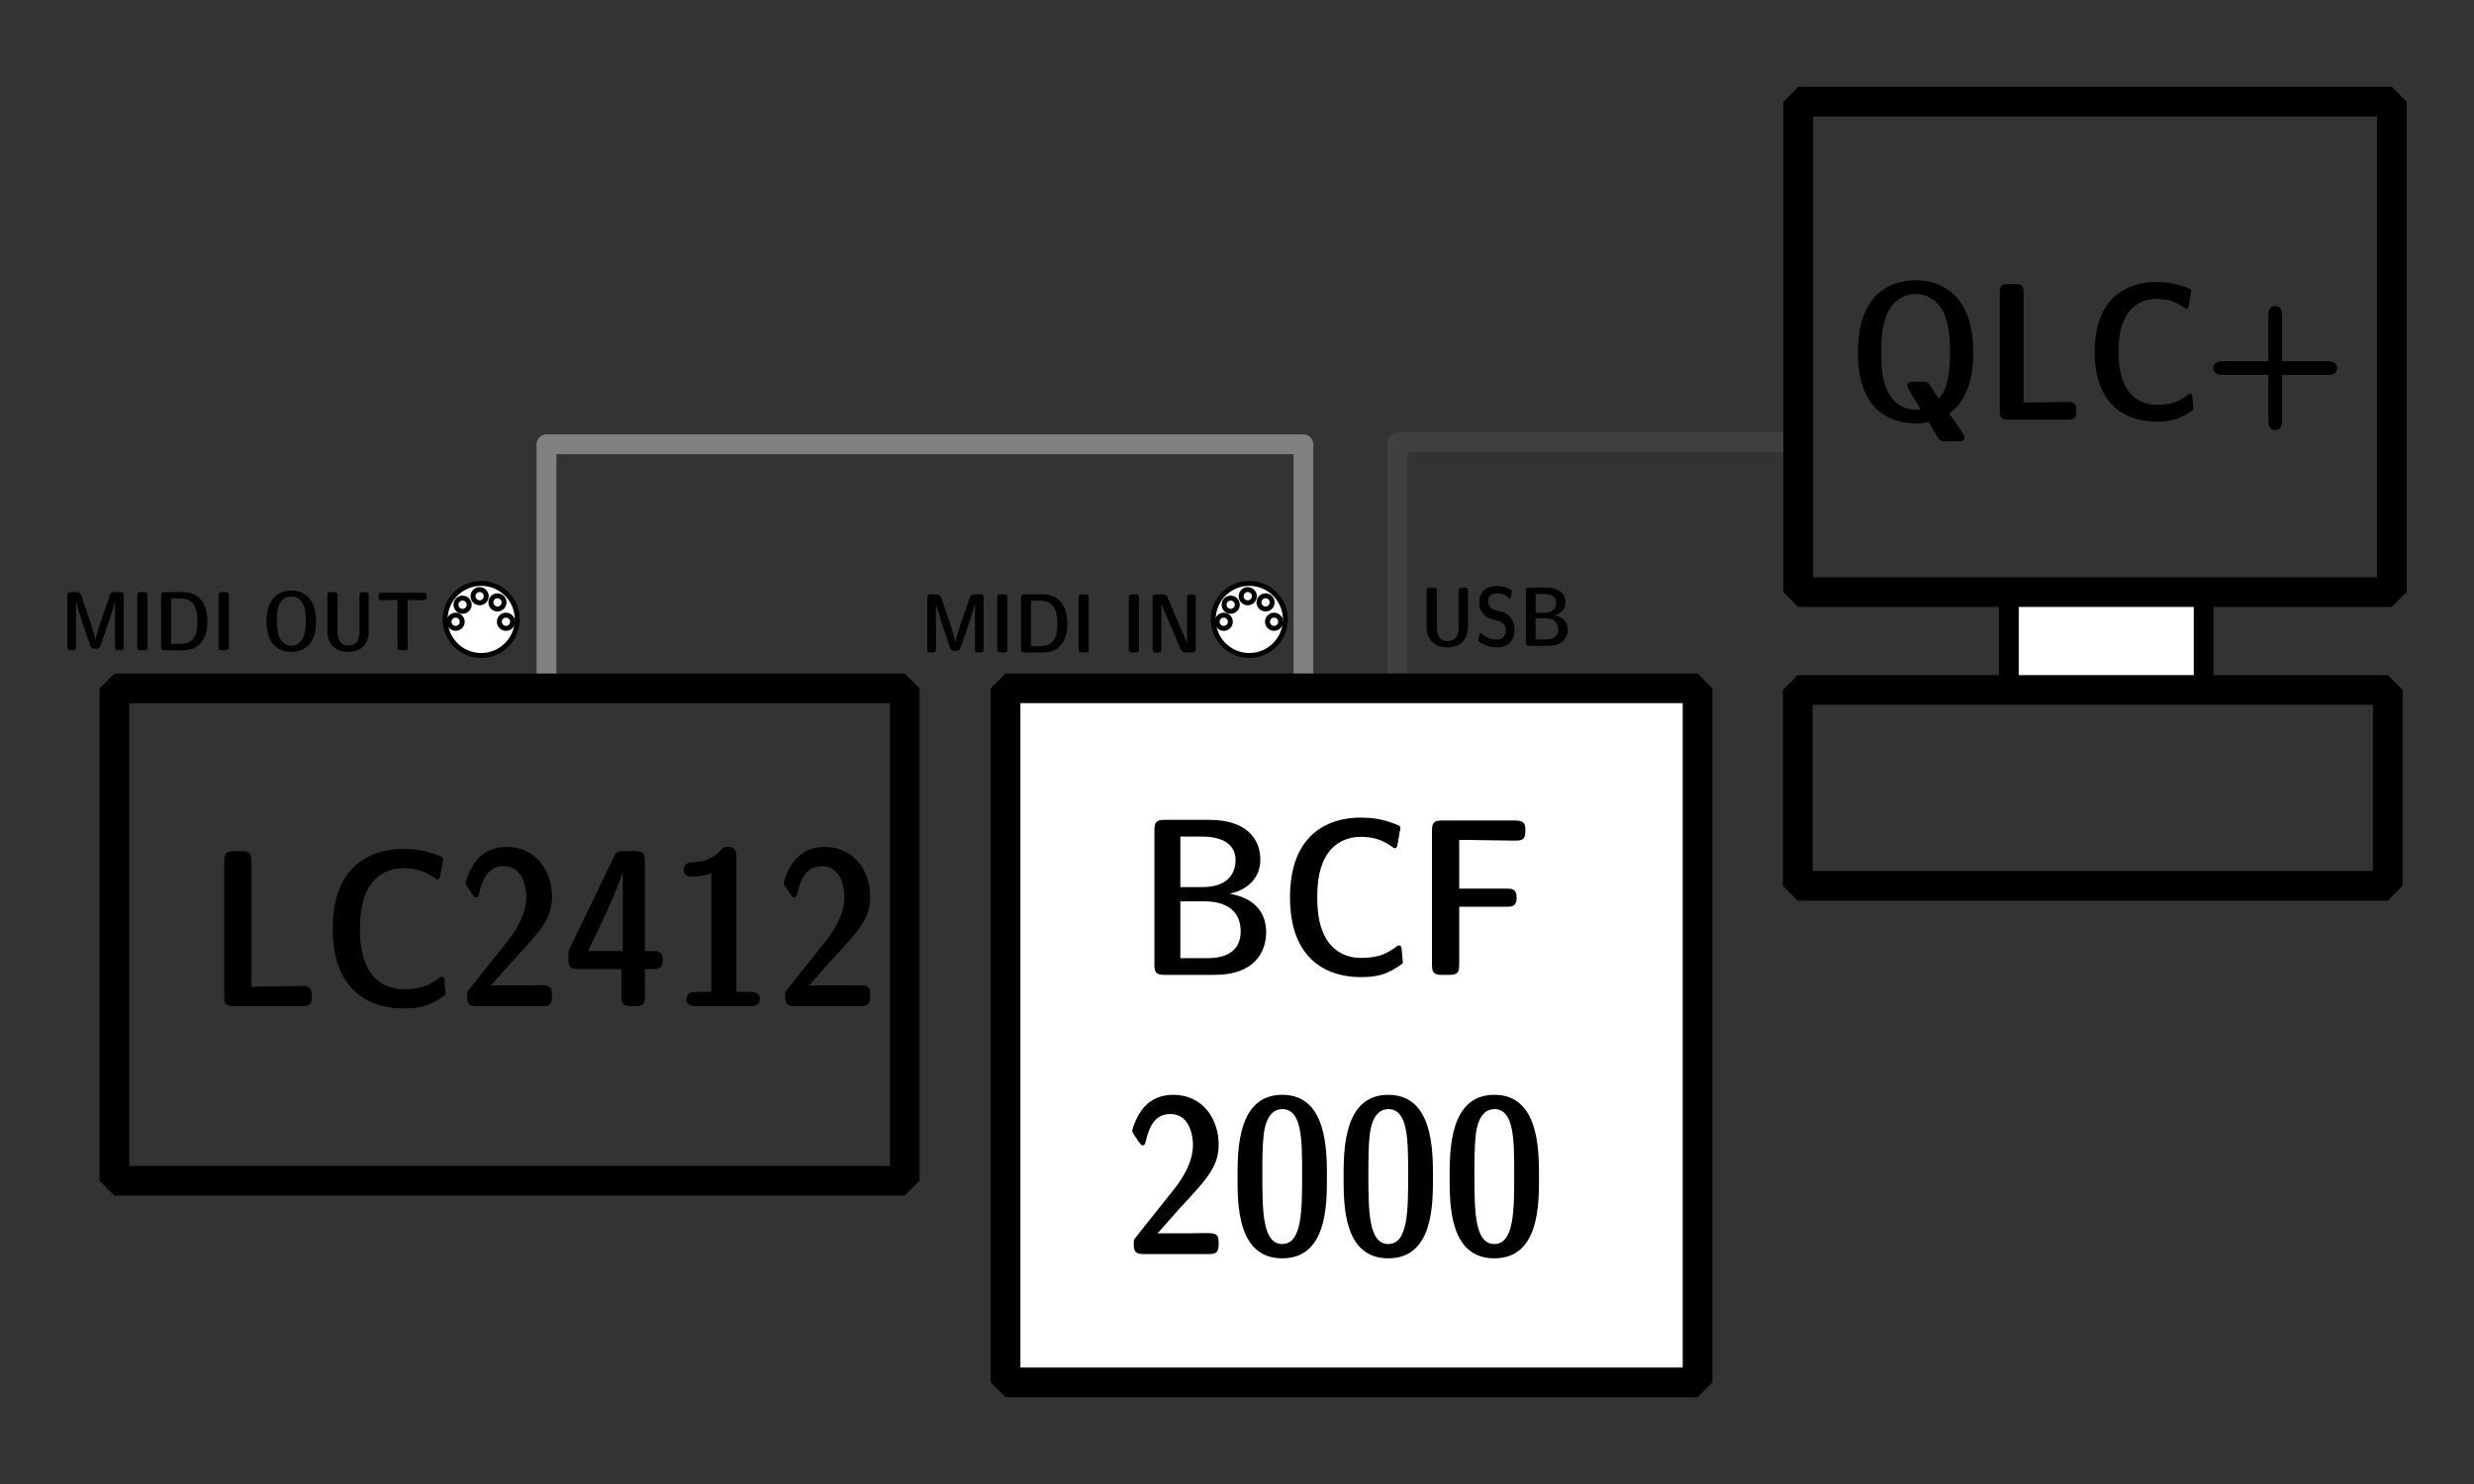 <?xml version="1.0" encoding="UTF-8" standalone="no"?>
<svg
   xmlns:dc="http://purl.org/dc/elements/1.1/"
   xmlns:cc="http://creativecommons.org/ns#"
   xmlns:rdf="http://www.w3.org/1999/02/22-rdf-syntax-ns#"
   xmlns:svg="http://www.w3.org/2000/svg"
   xmlns="http://www.w3.org/2000/svg"
   version="1.1"
   id="svg2"
   viewBox="0 0 442.913 265.748"
   height="75mm"
   width="125mm">
  <rect x="0" y="0" width="442.913" height="265.748" fill="#333333" stroke="none"/>
  <defs
     id="defs4" />
  <g
     transform="translate(0,-786.614)"
     id="layer1">
    <g
       transform="translate(-215.814,131.738)"
       id="g4199">
      <path
         id="rect4232"
         d="m 575.448,760.493 34.879,0 0,17.64 -34.879,0 z"
         style="opacity:1;fill:#ffffff;fill-opacity:1;stroke:#000000;stroke-width:3.543;stroke-linecap:round;stroke-linejoin:round;stroke-miterlimit:4;stroke-dasharray:none;stroke-dashoffset:0;stroke-opacity:1" />
      <path
         style="fill:none;fill-rule:evenodd;stroke:#404040;stroke-width:3.543;stroke-linecap:round;stroke-linejoin:round;stroke-miterlimit:4;stroke-dasharray:none;stroke-dashoffset:0;stroke-opacity:1"
         d="m 465.999,778.133 0,-44.1 71.363,0 0,0"
         id="path4196" />
      <path
         style="fill:none;fill-rule:evenodd;stroke:#808080;stroke-width:3.543;stroke-linecap:round;stroke-linejoin:round;stroke-miterlimit:4;stroke-dasharray:none;stroke-opacity:1"
         d="m 313.652,778.133 0,-43.7 135.509,0 0,44.902 -0.401,-0.401"
         id="path4188" />
      <path
         id="rect4136"
         d="m 236.293,778.15 141.488,0 0,88.167 -141.488,0 z"
         style="opacity:1;fill:none;fill-opacity:1;stroke:#000000;stroke-width:5.315;stroke-linecap:round;stroke-linejoin:bevel;stroke-miterlimit:4;stroke-dasharray:none;stroke-dashoffset:0;stroke-opacity:1" />
      <path
         id="rect4138"
         d="m 395.837,778.131 123.885,0 0,124.286 -123.885,0 z"
         style="opacity:1;fill:#ffffff;fill-opacity:1;stroke:#000000;stroke-width:5.315;stroke-linecap:round;stroke-linejoin:bevel;stroke-miterlimit:4;stroke-dasharray:none;stroke-dashoffset:0;stroke-opacity:1" />
      <path
         id="rect4140"
         d="m 537.665,778.436 105.635,0 0,35.074 -105.635,0 z"
         style="opacity:1;fill:none;fill-opacity:1;stroke:#000000;stroke-width:5.315;stroke-linecap:round;stroke-linejoin:bevel;stroke-miterlimit:4;stroke-dasharray:none;stroke-dashoffset:0;stroke-opacity:1" />
      <path
         id="rect4142"
         d="m 537.751,673.082 106.265,0 0,87.823 -106.265,0 z"
         style="opacity:1;fill:none;fill-opacity:1;stroke:#000000;stroke-width:5.315;stroke-linecap:round;stroke-linejoin:bevel;stroke-miterlimit:4;stroke-dasharray:none;stroke-dashoffset:0;stroke-opacity:1" />
      <g
         id="text4148"
         style="font-style:normal;font-weight:normal;font-size:36px;line-height:125%;font-family:Sans;letter-spacing:0px;word-spacing:0px;fill:#000000;fill-opacity:1;stroke:none;stroke-width:10.63;stroke-linecap:butt;stroke-linejoin:miter;stroke-miterlimit:4;stroke-dasharray:none;stroke-opacity:1" />
      <g
         id="flowRoot4152"
         style="font-style:normal;font-weight:normal;font-size:36px;line-height:125%;font-family:Sans;letter-spacing:0px;word-spacing:0px;fill:#000000;fill-opacity:1;stroke:none;stroke-width:10.63;stroke-linecap:butt;stroke-linejoin:miter;stroke-miterlimit:4;stroke-dasharray:none;stroke-opacity:1" />
      <g
         id="text4198"
         style="font-style:normal;font-weight:normal;font-size:36px;line-height:125%;font-family:Sans;letter-spacing:0px;word-spacing:0px;fill:#000000;fill-opacity:1;stroke:none;stroke-width:1px;stroke-linecap:butt;stroke-linejoin:miter;stroke-opacity:1">
        <path
           id="path4249"
           style="font-style:normal;font-variant:normal;font-weight:600;font-stretch:normal;font-size:40px;font-family:'Latin Modern Sans Demi Cond';-inkscape-font-specification:'Latin Modern Sans Demi Cond Semi-Bold'"
           d="m 271.633,833.262 c 0,-0.92 0,-1.84 -1.68,-1.84 l -9.12,0.16 0,-22.52 c 0,-1.24 -0.24,-1.76 -1.76,-1.76 l -1.32,0 c -1.4,0 -1.8,0.36 -1.8,1.8 l 0,24.16 c 0,1.4 0.36,1.8 1.8,1.8 l 12.12,0 c 1.6,0 1.76,-0.6 1.76,-1.8 z" />
        <path
           id="path4251"
           style="font-style:normal;font-variant:normal;font-weight:600;font-stretch:normal;font-size:40px;font-family:'Latin Modern Sans Demi Cond';-inkscape-font-specification:'Latin Modern Sans Demi Cond Semi-Bold'"
           d="m 295.58,832.742 -0.24,-2.56 c -0.04,-0.2 -0.2,-0.4 -0.44,-0.4 0,0 -0.2,0.04 -0.28,0.08 -0.96,0.72 -1.96,1.36 -3.08,1.72 -1.16,0.36 -2.36,0.44 -3.56,0.44 -2.24,0 -4.36,-0.96 -5.68,-2.76 -1.68,-2.32 -2.04,-5.24 -2.04,-8.08 0,-2.88 0.36,-5.8 2.04,-8.08 1.32,-1.8 3.44,-2.76 5.68,-2.76 1.08,0 2.12,0.12 3.12,0.44 1,0.32 1.92,0.88 2.76,1.48 0.08,0.08 0.16,0.12 0.28,0.12 0.2,0 0.4,-0.16 0.44,-0.4 l 0.56,-3.16 c 0,-0.28 -0.12,-0.44 -0.28,-0.52 -1.08,-0.44 -2.2,-0.84 -3.36,-1.08 -1.16,-0.24 -2.32,-0.32 -3.52,-0.32 -3.52,0 -7,1.12 -9.32,3.76 -2.52,2.84 -3.28,6.72 -3.28,10.52 0,3.8 0.76,7.68 3.28,10.52 2.32,2.64 5.8,3.76 9.32,3.76 1.32,0 2.64,-0.08 3.92,-0.48 1.24,-0.36 2.4,-1.08 3.48,-1.84 0.12,-0.08 0.2,-0.2 0.2,-0.4 z" />
        <path
           id="path4253"
           style="font-style:normal;font-variant:normal;font-weight:600;font-stretch:normal;font-size:40px;font-family:'Latin Modern Sans Demi Cond';-inkscape-font-specification:'Latin Modern Sans Demi Cond Semi-Bold'"
           d="m 314.637,833.302 0,-0.24 c 0,-1.76 -0.56,-1.76 -2.8,-1.76 l -2.48,0.04 -4.88,0 c -0.44,0 -0.52,0 -0.8,0.04 l 3.88,-4.4 c 5.04,-5.4 7.08,-7.6 7.08,-11.52 0,-4.68 -2.92,-8.92 -8.12,-8.92 -2.12,0 -3.84,0.72 -5.12,2.08 -1.64,1.8 -2.24,4.28 -2.24,4.4 0,0.24 0.6,1.08 1.28,2.08 0.28,0.36 0.36,0.48 0.6,0.48 0.36,0 0.4,-0.2 0.56,-0.76 0.56,-2.36 1.52,-4.84 4.36,-4.84 3.96,0 4.08,4.88 4.08,5.52 0,2.88 -1.56,5.64 -3.4,7.96 l -6.84,8.6 c -0.36,0.4 -0.36,0.48 -0.36,1.2 0,1.4 0.36,1.8 1.8,1.8 l 11.64,0 c 1.4,0 1.76,-0.4 1.76,-1.76 z" />
        <path
           id="path4255"
           style="font-style:normal;font-variant:normal;font-weight:600;font-stretch:normal;font-size:40px;font-family:'Latin Modern Sans Demi Cond';-inkscape-font-specification:'Latin Modern Sans Demi Cond Semi-Bold'"
           d="m 334.461,826.822 c 0,-1.64 -0.92,-1.64 -1.76,-1.64 l -1.44,0 0,-16.12 c 0,-1.36 -0.36,-1.76 -1.76,-1.76 l -2.08,0 c -0.96,0 -1.24,0.04 -1.68,0.96 l -7.88,16.36 c -0.28,0.56 -0.28,0.64 -0.28,1.32 l 0,0.72 c 0,1.24 0.24,1.76 1.76,1.76 l 7.72,0 0,4.88 c 0,1.24 0.24,1.76 1.76,1.76 l 0.68,0 c 1.4,0 1.76,-0.4 1.76,-1.76 l 0,-4.88 1.44,0 c 0.8,0 1.76,0 1.76,-1.6 z m -7.16,-1.64 -6.2,0 c 0.64,-1.4 3.12,-6.32 4.96,-10.8 0.52,-1.24 1.2,-3 1.24,-3.48 l 0,14.28 z" />
        <path
           id="path4257"
           style="font-style:normal;font-variant:normal;font-weight:600;font-stretch:normal;font-size:40px;font-family:'Latin Modern Sans Demi Cond';-inkscape-font-specification:'Latin Modern Sans Demi Cond Semi-Bold'"
           d="m 351.845,833.782 c 0,-1.28 -1.24,-1.28 -1.76,-1.28 l -2.44,0 0,-24.2 c 0,-0.72 0,-1.76 -1.52,-1.76 -0.84,0 -1.04,0.24 -1.4,0.68 -1.68,2 -4.28,2.04 -5.12,2.08 -1.12,0.04 -1.4,0.84 -1.4,1.28 0,1.28 1.2,1.28 1.64,1.28 1.08,0 2.28,-0.24 3.32,-0.6 l 0,21.24 -2.68,0 c -0.52,0 -1.8,0 -1.8,1.28 0,1.28 1.28,1.28 1.8,1.28 l 9.6,0 c 0.52,0 1.76,0 1.76,-1.28 z" />
        <path
           id="path4259"
           style="font-style:normal;font-variant:normal;font-weight:600;font-stretch:normal;font-size:40px;font-family:'Latin Modern Sans Demi Cond';-inkscape-font-specification:'Latin Modern Sans Demi Cond Semi-Bold'"
           d="m 371.59,833.302 0,-0.24 c 0,-1.76 -0.56,-1.76 -2.8,-1.76 l -2.48,0.04 -4.88,0 c -0.44,0 -0.52,0 -0.8,0.04 l 3.88,-4.4 c 5.04,-5.4 7.08,-7.6 7.08,-11.52 0,-4.68 -2.92,-8.92 -8.12,-8.92 -2.12,0 -3.84,0.72 -5.12,2.08 -1.64,1.8 -2.24,4.28 -2.24,4.4 0,0.24 0.6,1.08 1.28,2.08 0.28,0.36 0.36,0.48 0.6,0.48 0.36,0 0.4,-0.2 0.56,-0.76 0.56,-2.36 1.52,-4.84 4.36,-4.84 3.96,0 4.08,4.88 4.08,5.52 0,2.88 -1.56,5.64 -3.4,7.96 l -6.84,8.6 c -0.36,0.4 -0.36,0.48 -0.36,1.2 0,1.4 0.36,1.8 1.8,1.8 l 11.64,0 c 1.4,0 1.76,-0.4 1.76,-1.76 z" />
      </g>
      <g
         id="text4202"
         style="font-style:normal;font-weight:normal;font-size:36px;line-height:125%;font-family:Sans;text-align:center;letter-spacing:0px;word-spacing:0px;text-anchor:middle;fill:#000000;fill-opacity:1;stroke:none;stroke-width:1px;stroke-linecap:butt;stroke-linejoin:miter;stroke-opacity:1">
        <path
           id="path4262"
           style="font-style:normal;font-variant:normal;font-weight:600;font-stretch:normal;font-size:40px;font-family:'Latin Modern Sans Demi Cond';-inkscape-font-specification:'Latin Modern Sans Demi Cond Semi-Bold';text-align:center;text-anchor:middle"
           d="m 442.488,821.77 c 0,-2.92 -1.52,-6 -6.52,-6.84 3.32,-0.76 5.48,-2.92 5.48,-6.12 0,-3.64 -2.4,-7.12 -9.16,-7.12 l -8,0 c -1.4,0 -1.8,0.36 -1.8,1.8 l 0,24.16 c 0,1.4 0.36,1.8 1.8,1.8 l 9,0 c 7,0 9.2,-3.96 9.2,-7.68 z m -5.48,-12.88 c 0,2.52 -1.52,4.84 -5.92,4.84 l -3.96,0 0,-9.04 3.96,0 c 0.88,0 5.92,0 5.92,4.2 z m 0.92,12.8 c 0,3.12 -2.12,4.76 -5.84,4.76 l -4.96,0 0,-10.16 4.32,0 c 1.12,0 6.48,0 6.48,5.4 z" />
        <path
           id="path4264"
           style="font-style:normal;font-variant:normal;font-weight:600;font-stretch:normal;font-size:40px;font-family:'Latin Modern Sans Demi Cond';-inkscape-font-specification:'Latin Modern Sans Demi Cond Semi-Bold';text-align:center;text-anchor:middle"
           d="m 466.959,827.13 -0.24,-2.56 c -0.04,-0.2 -0.2,-0.4 -0.44,-0.4 0,0 -0.2,0.04 -0.28,0.08 -0.96,0.72 -1.96,1.36 -3.08,1.72 -1.16,0.36 -2.36,0.44 -3.56,0.44 -2.24,0 -4.36,-0.96 -5.68,-2.76 -1.68,-2.32 -2.04,-5.24 -2.04,-8.08 0,-2.88 0.36,-5.8 2.04,-8.08 1.32,-1.8 3.44,-2.76 5.68,-2.76 1.08,0 2.12,0.12 3.12,0.44 1,0.32 1.92,0.88 2.76,1.48 0.08,0.08 0.16,0.12 0.28,0.12 0.2,0 0.4,-0.16 0.44,-0.4 l 0.56,-3.16 c 0,-0.28 -0.12,-0.44 -0.28,-0.52 -1.08,-0.44 -2.2,-0.84 -3.36,-1.08 -1.16,-0.24 -2.32,-0.32 -3.52,-0.32 -3.52,0 -7,1.12 -9.32,3.76 -2.52,2.84 -3.28,6.72 -3.28,10.52 0,3.8 0.76,7.68 3.28,10.52 2.32,2.64 5.8,3.76 9.32,3.76 1.32,0 2.64,-0.08 3.92,-0.48 1.24,-0.36 2.4,-1.08 3.48,-1.84 0.12,-0.08 0.2,-0.2 0.2,-0.4 z" />
        <path
           id="path4266"
           style="font-style:normal;font-variant:normal;font-weight:600;font-stretch:normal;font-size:40px;font-family:'Latin Modern Sans Demi Cond';-inkscape-font-specification:'Latin Modern Sans Demi Cond Semi-Bold';text-align:center;text-anchor:middle"
           d="m 488.896,803.61 c 0,-1.12 -0.12,-1.8 -1.76,-1.8 l -13.16,0 c -1.4,0 -1.8,0.36 -1.8,1.8 l 0,24.04 c 0,1.4 0.36,1.8 1.8,1.8 l 1.32,0 c 1.4,0 1.76,-0.4 1.76,-1.76 l 0,-10.44 8.52,0 c 0.8,0 1.76,0 1.76,-1.6 0,-1.64 -0.92,-1.64 -1.76,-1.64 l -8.52,0 0,-8.72 1.6,0 8.2,0.12 c 1.32,0 2.04,0 2.04,-1.8 z" />
        <path
           id="path4268"
           style="font-style:normal;font-variant:normal;font-weight:600;font-stretch:normal;font-size:40px;font-family:'Latin Modern Sans Demi Cond';-inkscape-font-specification:'Latin Modern Sans Demi Cond Semi-Bold';text-align:center;text-anchor:middle"
           d="m 433.985,877.69 0,-0.24 c 0,-1.76 -0.56,-1.76 -2.8,-1.76 l -2.48,0.04 -4.88,0 c -0.44,0 -0.52,0 -0.8,0.04 l 3.88,-4.4 c 5.04,-5.4 7.08,-7.6 7.08,-11.52 0,-4.68 -2.92,-8.92 -8.12,-8.92 -2.12,0 -3.84,0.72 -5.12,2.08 -1.64,1.8 -2.24,4.28 -2.24,4.4 0,0.24 0.6,1.08 1.28,2.08 0.28,0.36 0.36,0.48 0.6,0.48 0.36,0 0.4,-0.2 0.56,-0.76 0.56,-2.36 1.52,-4.84 4.36,-4.84 3.96,0 4.08,4.88 4.08,5.52 0,2.88 -1.56,5.64 -3.4,7.96 l -6.84,8.6 c -0.36,0.4 -0.36,0.48 -0.36,1.2 0,1.4 0.36,1.8 1.8,1.8 l 11.64,0 c 1.4,0 1.76,-0.4 1.76,-1.76 z" />
        <path
           id="path4270"
           style="font-style:normal;font-variant:normal;font-weight:600;font-stretch:normal;font-size:40px;font-family:'Latin Modern Sans Demi Cond';-inkscape-font-specification:'Latin Modern Sans Demi Cond Semi-Bold';text-align:center;text-anchor:middle"
           d="m 453.369,865.73 c 0,-4.92 0,-14.8 -8,-14.8 -8,0 -8,9.88 -8,14.8 0,4.92 0,14.48 8,14.48 8,0 8,-9.56 8,-14.48 z m -4.44,-0.56 c 0,6.4 0,12.48 -3.56,12.48 -3.56,0 -3.56,-6.08 -3.56,-12.48 0,-2.44 0,-5 0.24,-7.12 0.12,-0.88 0.56,-4.56 3.32,-4.56 3.56,0 3.56,5.52 3.56,11.68 z" />
        <path
           id="path4272"
           style="font-style:normal;font-variant:normal;font-weight:600;font-stretch:normal;font-size:40px;font-family:'Latin Modern Sans Demi Cond';-inkscape-font-specification:'Latin Modern Sans Demi Cond Semi-Bold';text-align:center;text-anchor:middle"
           d="m 472.353,865.73 c 0,-4.92 0,-14.8 -8,-14.8 -8,0 -8,9.88 -8,14.8 0,4.92 0,14.48 8,14.48 8,0 8,-9.56 8,-14.48 z m -4.44,-0.56 c 0,6.4 0,12.48 -3.56,12.48 -3.56,0 -3.56,-6.08 -3.56,-12.48 0,-2.44 0,-5 0.24,-7.12 0.12,-0.88 0.56,-4.56 3.32,-4.56 3.56,0 3.56,5.52 3.56,11.68 z" />
        <path
           id="path4274"
           style="font-style:normal;font-variant:normal;font-weight:600;font-stretch:normal;font-size:40px;font-family:'Latin Modern Sans Demi Cond';-inkscape-font-specification:'Latin Modern Sans Demi Cond Semi-Bold';text-align:center;text-anchor:middle"
           d="m 491.338,865.73 c 0,-4.92 0,-14.8 -8,-14.8 -8,0 -8,9.88 -8,14.8 0,4.92 0,14.48 8,14.48 8,0 8,-9.56 8,-14.48 z m -4.44,-0.56 c 0,6.4 0,12.48 -3.56,12.48 -3.56,0 -3.56,-6.08 -3.56,-12.48 0,-2.44 0,-5 0.24,-7.12 0.12,-0.88 0.56,-4.56 3.32,-4.56 3.56,0 3.56,5.52 3.56,11.68 z" />
      </g>
      <g
         id="text4208"
         style="font-style:normal;font-weight:normal;font-size:36px;line-height:125%;font-family:Sans;letter-spacing:0px;word-spacing:0px;fill:#000000;fill-opacity:1;stroke:none;stroke-width:1px;stroke-linecap:butt;stroke-linejoin:miter;stroke-opacity:1">
        <path
           id="path4277"
           style="font-style:normal;font-variant:normal;font-weight:600;font-stretch:normal;font-size:35px;font-family:'Latin Modern Sans Demi Cond';-inkscape-font-specification:'Latin Modern Sans Demi Cond Semi-Bold'"
           d="m 569.087,718.053 c 0,-1.505 -0.07,-5.53 -1.995,-8.61 -2.415,-3.85 -6.265,-4.375 -8.33,-4.375 -3.325,0 -6.3,1.365 -8.015,3.85 -1.295,1.925 -2.31,4.515 -2.31,9.135 0,3.045 0.42,6.755 2.87,9.59 1.575,1.82 4.235,3.045 7.455,3.045 0.98,0 1.19,0 2.345,-0.21 l 1.26,2.135 c 0.805,1.26 0.805,1.295 1.89,1.295 l 2.1,0 c 0.49,0 1.155,0 1.155,-0.735 0,-0.14 0,-0.21 -0.49,-0.98 l -2.24,-3.29 c 1.225,-0.805 2.415,-2.205 3.255,-4.34 0.98,-2.485 1.05,-5.285 1.05,-6.51 z m -4.165,-0.035 c 0,1.89 0,5.95 -1.995,8.26 l -1.75,-2.625 c -0.315,-0.42 -0.42,-0.42 -1.12,-0.42 l -1.61,0 c -0.49,0 -1.19,0 -1.19,0.735 0,0.21 0.35,0.84 0.595,1.225 l 0.84,1.365 0.91,1.54 c 0,0.14 -0.84,0.14 -0.84,0.14 -1.505,0 -3.78,-0.595 -5.075,-3.43 -0.98,-2.1 -1.085,-4.55 -1.085,-6.79 0,-2.52 0.105,-5.39 1.505,-7.805 0.98,-1.645 2.73,-2.695 4.655,-2.695 1.995,0 3.92,1.12 4.935,3.185 1.05,2.24 1.225,4.655 1.225,7.315 z" />
        <path
           id="path4279"
           style="font-style:normal;font-variant:normal;font-weight:600;font-stretch:normal;font-size:35px;font-family:'Latin Modern Sans Demi Cond';-inkscape-font-specification:'Latin Modern Sans Demi Cond Semi-Bold'"
           d="m 587.542,728.448 c 0,-0.805 0,-1.61 -1.47,-1.61 l -7.98,0.14 0,-19.705 c 0,-1.085 -0.21,-1.54 -1.54,-1.54 l -1.155,0 c -1.225,0 -1.575,0.315 -1.575,1.575 l 0,21.14 c 0,1.225 0.315,1.575 1.575,1.575 l 10.605,0 c 1.4,0 1.54,-0.525 1.54,-1.575 z" />
        <path
           id="path4281"
           style="font-style:normal;font-variant:normal;font-weight:600;font-stretch:normal;font-size:35px;font-family:'Latin Modern Sans Demi Cond';-inkscape-font-specification:'Latin Modern Sans Demi Cond Semi-Bold'"
           d="m 608.495,727.993 -0.21,-2.24 c -0.035,-0.175 -0.175,-0.35 -0.385,-0.35 0,0 -0.175,0.035 -0.245,0.07 -0.84,0.63 -1.715,1.19 -2.695,1.505 -1.015,0.315 -2.065,0.385 -3.115,0.385 -1.96,0 -3.815,-0.84 -4.97,-2.415 -1.47,-2.03 -1.785,-4.585 -1.785,-7.07 0,-2.52 0.315,-5.075 1.785,-7.07 1.155,-1.575 3.01,-2.415 4.97,-2.415 0.945,0 1.855,0.105 2.73,0.385 0.875,0.28 1.68,0.77 2.415,1.295 0.07,0.07 0.14,0.105 0.245,0.105 0.175,0 0.35,-0.14 0.385,-0.35 l 0.49,-2.765 c 0,-0.245 -0.105,-0.385 -0.245,-0.455 -0.945,-0.385 -1.925,-0.735 -2.94,-0.945 -1.015,-0.21 -2.03,-0.28 -3.08,-0.28 -3.08,0 -6.125,0.98 -8.155,3.29 -2.205,2.485 -2.87,5.88 -2.87,9.205 0,3.325 0.665,6.72 2.87,9.205 2.03,2.31 5.075,3.29 8.155,3.29 1.155,0 2.31,-0.07 3.43,-0.42 1.085,-0.315 2.1,-0.945 3.045,-1.61 0.105,-0.07 0.175,-0.175 0.175,-0.35 z" />
        <path
           id="path4283"
           style="font-style:normal;font-variant:normal;font-weight:600;font-stretch:normal;font-size:35px;font-family:'Latin Modern Sans Demi Cond';-inkscape-font-specification:'Latin Modern Sans Demi Cond Semi-Bold'"
           d="m 634.2,720.783 c 0,-1.225 -1.225,-1.225 -1.645,-1.225 l -8.19,0 0,-8.225 c 0,-0.42 0,-1.645 -1.225,-1.645 -1.225,0 -1.225,1.225 -1.225,1.645 l 0,8.225 -8.19,0 c -0.42,0 -1.645,0 -1.645,1.225 0,1.225 1.225,1.225 1.645,1.225 l 8.19,0 0,8.225 c 0,0.42 0,1.645 1.225,1.645 1.225,0 1.225,-1.225 1.225,-1.645 l 0,-8.225 8.19,0 c 0.42,0 1.645,0 1.645,-1.225 z" />
      </g>
      <g
         id="text4212"
         style="font-style:normal;font-weight:normal;font-size:36px;line-height:125%;font-family:Sans;letter-spacing:0px;word-spacing:0px;fill:#000000;fill-opacity:1;stroke:none;stroke-width:1px;stroke-linecap:butt;stroke-linejoin:miter;stroke-opacity:1">
        <path
           id="path4286"
           style="font-style:normal;font-variant:normal;font-weight:600;font-stretch:normal;font-size:15px;font-family:'Latin Modern Sans Demi Cond';-inkscape-font-specification:'Latin Modern Sans Demi Cond Semi-Bold'"
           d="m 237.964,770.657 0,-9.09 c 0,-0.465 -0.09,-0.66 -0.66,-0.66 l -0.96,0 c -0.675,0 -0.765,0.27 -0.885,0.63 l -1.455,4.215 -0.6,1.845 c -0.285,0.96 -0.45,1.515 -0.495,1.83 l -0.015,0 c -0.045,-0.345 -0.21,-0.945 -0.525,-1.95 l -0.66,-2.04 -1.35,-3.945 c -0.195,-0.585 -0.585,-0.585 -0.885,-0.585 l -0.93,0 c -0.525,0 -0.675,0.135 -0.675,0.675 l 0,9.06 c 0,0.525 0.135,0.675 0.675,0.675 l 0.225,0 c 0.525,0 0.66,-0.15 0.66,-0.66 l 0,-8.1 0.015,0 c 0.06,0.465 0.36,1.395 0.525,1.95 l 0.63,1.98 1.35,3.96 c 0.195,0.585 0.57,0.585 0.945,0.585 0.585,0 0.765,-0.09 0.945,-0.63 l 1.44,-4.17 c 0.06,-0.15 1.11,-3.405 1.125,-3.675 l 0,8.1 c 0,0.465 0.09,0.66 0.66,0.66 l 0.24,0 c 0.525,0 0.66,-0.15 0.66,-0.66 z" />
        <path
           id="path4288"
           style="font-style:normal;font-variant:normal;font-weight:600;font-stretch:normal;font-size:15px;font-family:'Latin Modern Sans Demi Cond';-inkscape-font-specification:'Latin Modern Sans Demi Cond Semi-Bold'"
           d="m 242.223,770.657 0,-9.09 c 0,-0.465 -0.09,-0.66 -0.66,-0.66 l -0.495,0 c -0.525,0 -0.675,0.135 -0.675,0.675 l 0,9.06 c 0,0.525 0.135,0.675 0.675,0.675 l 0.495,0 c 0.525,0 0.66,-0.15 0.66,-0.66 z" />
        <path
           id="path4290"
           style="font-style:normal;font-variant:normal;font-weight:600;font-stretch:normal;font-size:15px;font-family:'Latin Modern Sans Demi Cond';-inkscape-font-specification:'Latin Modern Sans Demi Cond Semi-Bold'"
           d="m 252.936,766.187 c 0,-1.56 -0.3,-2.73 -0.96,-3.675 -0.765,-1.11 -2.07,-1.605 -3.375,-1.605 l -3.27,0 c -0.525,0 -0.675,0.135 -0.675,0.675 l 0,9.06 c 0,0.525 0.135,0.675 0.675,0.675 l 3.285,0 c 1.05,0 2.31,-0.315 3.135,-1.275 0.93,-1.05 1.185,-2.445 1.185,-3.855 z m -1.785,0 c 0,1.2 0,4.005 -3.03,4.005 l -1.68,0 0,-8.16 1.665,0 c 3.045,0 3.045,2.94 3.045,4.155 z" />
        <path
           id="path4292"
           style="font-style:normal;font-variant:normal;font-weight:600;font-stretch:normal;font-size:15px;font-family:'Latin Modern Sans Demi Cond';-inkscape-font-specification:'Latin Modern Sans Demi Cond Semi-Bold'"
           d="m 256.783,770.657 0,-9.09 c 0,-0.465 -0.09,-0.66 -0.66,-0.66 l -0.495,0 c -0.525,0 -0.675,0.135 -0.675,0.675 l 0,9.06 c 0,0.525 0.135,0.675 0.675,0.675 l 0.495,0 c 0.525,0 0.66,-0.15 0.66,-0.66 z" />
        <path
           id="path4294"
           style="font-style:normal;font-variant:normal;font-weight:600;font-stretch:normal;font-size:15px;font-family:'Latin Modern Sans Demi Cond';-inkscape-font-specification:'Latin Modern Sans Demi Cond Semi-Bold'"
           d="m 272.392,766.187 c 0,-0.645 -0.03,-2.37 -0.855,-3.69 -1.035,-1.65 -2.685,-1.875 -3.57,-1.875 -1.425,0 -2.7,0.585 -3.435,1.65 -0.555,0.825 -0.99,1.935 -0.99,3.915 0,1.305 0.18,2.895 1.23,4.11 0.675,0.78 1.815,1.305 3.195,1.305 1.05,0 2.355,-0.315 3.24,-1.365 1.005,-1.185 1.185,-2.79 1.185,-4.05 z m -1.83,-0.24 c 0,0.945 -0.03,2.04 -0.45,3.03 -0.57,1.32 -1.59,1.545 -2.145,1.545 -0.57,0 -1.59,-0.24 -2.145,-1.56 -0.375,-0.885 -0.45,-1.815 -0.45,-3.015 0,-0.735 0,-2.07 0.555,-3.045 0.54,-0.975 1.41,-1.23 2.04,-1.23 0.465,0 1.485,0.15 2.085,1.305 0.495,0.96 0.51,2.115 0.51,2.97 z" />
        <path
           id="path4296"
           style="font-style:normal;font-variant:normal;font-weight:600;font-stretch:normal;font-size:15px;font-family:'Latin Modern Sans Demi Cond';-inkscape-font-specification:'Latin Modern Sans Demi Cond Semi-Bold'"
           d="m 281.831,767.897 0,-6.33 c 0,-0.465 -0.09,-0.66 -0.66,-0.66 l -0.345,0 c -0.525,0 -0.66,0.15 -0.66,0.66 l 0,6.33 c 0,0.84 -0.105,2.58 -1.995,2.58 -1.815,0 -1.92,-1.71 -1.92,-2.565 l 0,-6.345 c 0,-0.465 -0.09,-0.66 -0.66,-0.66 l -0.495,0 c -0.525,0 -0.675,0.135 -0.675,0.675 l 0,6.315 c 0,2.1 1.215,3.705 3.735,3.705 2.535,0 3.675,-1.65 3.675,-3.705 z" />
        <path
           id="path4298"
           style="font-style:normal;font-variant:normal;font-weight:600;font-stretch:normal;font-size:15px;font-family:'Latin Modern Sans Demi Cond';-inkscape-font-specification:'Latin Modern Sans Demi Cond Semi-Bold'"
           d="m 292.185,761.672 c 0,-0.42 -0.045,-0.675 -0.66,-0.675 l -7.29,0 c -0.525,0 -0.675,0.135 -0.675,0.675 0,0.585 0.18,0.675 0.705,0.675 l 2.7,-0.045 0,8.34 c 0,0.525 0.135,0.675 0.675,0.675 l 0.495,0 c 0.525,0 0.66,-0.15 0.66,-0.66 l 0,-8.355 2.7,0.045 c 0.525,0 0.69,-0.105 0.69,-0.675 z" />
      </g>
      <g
         id="text4216"
         style="font-style:normal;font-weight:normal;font-size:36px;line-height:125%;font-family:Sans;letter-spacing:0px;word-spacing:0px;fill:#000000;fill-opacity:1;stroke:none;stroke-width:1px;stroke-linecap:butt;stroke-linejoin:miter;stroke-opacity:1">
        <path
           id="path4301"
           style="font-style:normal;font-variant:normal;font-weight:600;font-stretch:normal;font-size:15px;font-family:'Latin Modern Sans Demi Cond';-inkscape-font-specification:'Latin Modern Sans Demi Cond Semi-Bold'"
           d="m 478.633,767.096 0,-6.33 c 0,-0.465 -0.09,-0.66 -0.66,-0.66 l -0.345,0 c -0.525,0 -0.66,0.15 -0.66,0.66 l 0,6.33 c 0,0.84 -0.105,2.58 -1.995,2.58 -1.815,0 -1.92,-1.71 -1.92,-2.565 l 0,-6.345 c 0,-0.465 -0.09,-0.66 -0.66,-0.66 l -0.495,0 c -0.525,0 -0.675,0.135 -0.675,0.675 l 0,6.315 c 0,2.1 1.215,3.705 3.735,3.705 2.535,0 3.675,-1.65 3.675,-3.705 z" />
        <path
           id="path4303"
           style="font-style:normal;font-variant:normal;font-weight:600;font-stretch:normal;font-size:15px;font-family:'Latin Modern Sans Demi Cond';-inkscape-font-specification:'Latin Modern Sans Demi Cond Semi-Bold'"
           d="m 486.962,767.591 c 0,-0.48 -0.06,-1.335 -0.81,-2.22 -0.615,-0.72 -1.275,-0.885 -2.07,-1.095 -0.915,-0.24 -1.11,-0.3 -1.365,-0.54 -0.15,-0.165 -0.495,-0.495 -0.495,-1.125 0,-1.065 0.69,-1.485 1.62,-1.485 1.05,0 1.635,0.42 2.085,0.84 0.09,0.09 0.105,0.105 0.18,0.105 0.135,0 0.165,-0.135 0.18,-0.21 0.045,-0.195 0.195,-0.96 0.195,-1.11 0,-0.12 -0.015,-0.135 -0.36,-0.33 -0.51,-0.3 -1.155,-0.6 -2.295,-0.6 -2.325,0 -3.18,1.41 -3.18,3.015 0,1.2 0.69,1.935 0.765,2.01 0.69,0.72 1.155,0.84 1.995,1.05 0.315,0.09 0.855,0.225 0.975,0.27 0.45,0.18 1.005,0.72 1.005,1.59 0,0.72 -0.27,1.65 -1.605,1.65 -0.48,0 -1.62,-0.105 -2.685,-1.005 -0.165,-0.15 -0.195,-0.15 -0.24,-0.15 -0.135,0 -0.165,0.135 -0.18,0.21 -0.045,0.195 -0.195,0.96 -0.195,1.11 0,0.135 0.015,0.15 0.435,0.405 1.005,0.615 1.995,0.825 2.88,0.825 2.19,0 3.165,-1.38 3.165,-3.21 z" />
        <path
           id="path4305"
           style="font-style:normal;font-variant:normal;font-weight:600;font-stretch:normal;font-size:15px;font-family:'Latin Modern Sans Demi Cond';-inkscape-font-specification:'Latin Modern Sans Demi Cond Semi-Bold'"
           d="m 496.477,767.635 c 0,-1.095 -0.57,-2.25 -2.445,-2.565 1.245,-0.285 2.055,-1.095 2.055,-2.295 0,-1.365 -0.9,-2.67 -3.435,-2.67 l -3,0 c -0.525,0 -0.675,0.135 -0.675,0.675 l 0,9.06 c 0,0.525 0.135,0.675 0.675,0.675 l 3.375,0 c 2.625,0 3.45,-1.485 3.45,-2.88 z m -2.055,-4.83 c 0,0.945 -0.57,1.815 -2.22,1.815 l -1.485,0 0,-3.39 1.485,0 c 0.33,0 2.22,0 2.22,1.575 z m 0.345,4.8 c 0,1.17 -0.795,1.785 -2.19,1.785 l -1.86,0 0,-3.81 1.62,0 c 0.42,0 2.43,0 2.43,2.025 z" />
      </g>
      <g
         id="text4224"
         style="font-style:normal;font-weight:normal;font-size:36px;line-height:125%;font-family:Sans;letter-spacing:0px;word-spacing:0px;fill:#000000;fill-opacity:1;stroke:none;stroke-width:1px;stroke-linecap:butt;stroke-linejoin:miter;stroke-opacity:1">
        <path
           id="path4308"
           style="font-style:normal;font-variant:normal;font-weight:600;font-stretch:normal;font-size:15px;font-family:'Latin Modern Sans Demi Cond';-inkscape-font-specification:'Latin Modern Sans Demi Cond Semi-Bold'"
           d="m 391.914,771.058 0,-9.09 c 0,-0.465 -0.09,-0.66 -0.66,-0.66 l -0.96,0 c -0.675,0 -0.765,0.27 -0.885,0.63 l -1.455,4.215 -0.6,1.845 c -0.285,0.96 -0.45,1.515 -0.495,1.83 l -0.015,0 c -0.045,-0.345 -0.21,-0.945 -0.525,-1.95 l -0.66,-2.04 -1.35,-3.945 c -0.195,-0.585 -0.585,-0.585 -0.885,-0.585 l -0.93,0 c -0.525,0 -0.675,0.135 -0.675,0.675 l 0,9.06 c 0,0.525 0.135,0.675 0.675,0.675 l 0.225,0 c 0.525,0 0.66,-0.15 0.66,-0.66 l 0,-8.1 0.015,0 c 0.06,0.465 0.36,1.395 0.525,1.95 l 0.63,1.98 1.35,3.96 c 0.195,0.585 0.57,0.585 0.945,0.585 0.585,0 0.765,-0.09 0.945,-0.63 l 1.44,-4.17 c 0.06,-0.15 1.11,-3.405 1.125,-3.675 l 0,8.1 c 0,0.465 0.09,0.66 0.66,0.66 l 0.24,0 c 0.525,0 0.66,-0.15 0.66,-0.66 z" />
        <path
           id="path4310"
           style="font-style:normal;font-variant:normal;font-weight:600;font-stretch:normal;font-size:15px;font-family:'Latin Modern Sans Demi Cond';-inkscape-font-specification:'Latin Modern Sans Demi Cond Semi-Bold'"
           d="m 396.173,771.058 0,-9.09 c 0,-0.465 -0.09,-0.66 -0.66,-0.66 l -0.495,0 c -0.525,0 -0.675,0.135 -0.675,0.675 l 0,9.06 c 0,0.525 0.135,0.675 0.675,0.675 l 0.495,0 c 0.525,0 0.66,-0.15 0.66,-0.66 z" />
        <path
           id="path4312"
           style="font-style:normal;font-variant:normal;font-weight:600;font-stretch:normal;font-size:15px;font-family:'Latin Modern Sans Demi Cond';-inkscape-font-specification:'Latin Modern Sans Demi Cond Semi-Bold'"
           d="m 406.886,766.588 c 0,-1.56 -0.3,-2.73 -0.96,-3.675 -0.765,-1.11 -2.07,-1.605 -3.375,-1.605 l -3.27,0 c -0.525,0 -0.675,0.135 -0.675,0.675 l 0,9.06 c 0,0.525 0.135,0.675 0.675,0.675 l 3.285,0 c 1.05,0 2.31,-0.315 3.135,-1.275 0.93,-1.05 1.185,-2.445 1.185,-3.855 z m -1.785,0 c 0,1.2 0,4.005 -3.03,4.005 l -1.68,0 0,-8.16 1.665,0 c 3.045,0 3.045,2.94 3.045,4.155 z" />
        <path
           id="path4314"
           style="font-style:normal;font-variant:normal;font-weight:600;font-stretch:normal;font-size:15px;font-family:'Latin Modern Sans Demi Cond';-inkscape-font-specification:'Latin Modern Sans Demi Cond Semi-Bold'"
           d="m 410.734,771.058 0,-9.09 c 0,-0.465 -0.09,-0.66 -0.66,-0.66 l -0.495,0 c -0.525,0 -0.675,0.135 -0.675,0.675 l 0,9.06 c 0,0.525 0.135,0.675 0.675,0.675 l 0.495,0 c 0.525,0 0.66,-0.15 0.66,-0.66 z" />
        <path
           id="path4316"
           style="font-style:normal;font-variant:normal;font-weight:600;font-stretch:normal;font-size:15px;font-family:'Latin Modern Sans Demi Cond';-inkscape-font-specification:'Latin Modern Sans Demi Cond Semi-Bold'"
           d="m 419.728,771.058 0,-9.09 c 0,-0.465 -0.09,-0.66 -0.66,-0.66 l -0.495,0 c -0.525,0 -0.675,0.135 -0.675,0.675 l 0,9.06 c 0,0.525 0.135,0.675 0.675,0.675 l 0.495,0 c 0.525,0 0.66,-0.15 0.66,-0.66 z" />
        <path
           id="path4318"
           style="font-style:normal;font-variant:normal;font-weight:600;font-stretch:normal;font-size:15px;font-family:'Latin Modern Sans Demi Cond';-inkscape-font-specification:'Latin Modern Sans Demi Cond Semi-Bold'"
           d="m 429.886,771.058 0,-9.09 c 0,-0.465 -0.09,-0.66 -0.66,-0.66 l -0.24,0 c -0.525,0 -0.66,0.15 -0.66,0.66 l 0,8.16 -0.015,0 c -0.18,-0.585 -0.3,-0.84 -0.615,-1.59 l -2.835,-6.63 c -0.21,-0.495 -0.42,-0.6 -0.945,-0.6 l -1.08,0 c -0.525,0 -0.675,0.135 -0.675,0.675 l 0,9.06 c 0,0.525 0.135,0.675 0.675,0.675 l 0.225,0 c 0.525,0 0.66,-0.15 0.66,-0.66 l 0,-8.16 0.015,0 c 0.18,0.585 0.3,0.84 0.615,1.59 l 2.835,6.63 c 0.21,0.495 0.42,0.6 0.945,0.6 l 1.095,0 c 0.525,0 0.66,-0.15 0.66,-0.66 z" />
      </g>
      <g
         id="g4246"
         transform="matrix(0.173,0,0,0.173,277.892,654.558)"
         style="stroke-width:5.106;stroke-miterlimit:4;stroke-dasharray:none">
        <path
           id="path4234"
           d="m 176.402,643.03 a 37.285,37.285 0 0 1 -37.285,37.285 37.285,37.285 0 0 1 -37.285,-37.285 37.285,37.285 0 0 1 37.285,-37.285 37.285,37.285 0 0 1 37.285,37.285 z"
           style="opacity:1;fill:#ffffff;fill-opacity:1;stroke:#000000;stroke-width:5.106;stroke-linecap:round;stroke-linejoin:round;stroke-miterlimit:4;stroke-dasharray:none;stroke-dashoffset:0;stroke-opacity:1" />
        <path
           id="path4236"
           d="m 119.472,645.435 a 6.816,6.816 0 0 1 -6.816,6.816 6.816,6.816 0 0 1 -6.816,-6.816 6.816,6.816 0 0 1 6.816,-6.816 6.816,6.816 0 0 1 6.816,6.816 z"
           style="opacity:1;fill:#ffffff;fill-opacity:1;stroke:#000000;stroke-width:5.106;stroke-linecap:round;stroke-linejoin:round;stroke-miterlimit:4;stroke-dasharray:none;stroke-dashoffset:0;stroke-opacity:1" />
        <path
           id="circle4238"
           d="m 171.591,645.436 a 6.816,6.816 0 0 1 -6.816,6.816 6.816,6.816 0 0 1 -6.816,-6.816 6.816,6.816 0 0 1 6.816,-6.816 6.816,6.816 0 0 1 6.816,6.816 z"
           style="opacity:1;fill:#ffffff;fill-opacity:1;stroke:#000000;stroke-width:5.106;stroke-linecap:round;stroke-linejoin:round;stroke-miterlimit:4;stroke-dasharray:none;stroke-dashoffset:0;stroke-opacity:1" />
        <path
           id="circle4240"
           d="m 162.771,625.39 a 6.816,6.816 0 0 1 -6.816,6.816 6.816,6.816 0 0 1 -6.816,-6.816 6.816,6.816 0 0 1 6.816,-6.816 6.816,6.816 0 0 1 6.816,6.816 z"
           style="opacity:1;fill:#ffffff;fill-opacity:1;stroke:#000000;stroke-width:5.106;stroke-linecap:round;stroke-linejoin:round;stroke-miterlimit:4;stroke-dasharray:none;stroke-dashoffset:0;stroke-opacity:1" />
        <path
           id="circle4242"
           d="m 126.689,627.795 a 6.816,6.816 0 0 1 -6.816,6.816 6.816,6.816 0 0 1 -6.816,-6.816 6.816,6.816 0 0 1 6.816,-6.816 6.816,6.816 0 0 1 6.816,6.816 z"
           style="opacity:1;fill:#ffffff;fill-opacity:1;stroke:#000000;stroke-width:5.106;stroke-linecap:round;stroke-linejoin:round;stroke-miterlimit:4;stroke-dasharray:none;stroke-dashoffset:0;stroke-opacity:1" />
        <path
           id="circle4244"
           d="m 144.329,618.975 a 6.816,6.816 0 0 1 -6.816,6.816 6.816,6.816 0 0 1 -6.816,-6.816 6.816,6.816 0 0 1 6.816,-6.816 6.816,6.816 0 0 1 6.816,6.816 z"
           style="opacity:1;fill:#ffffff;fill-opacity:1;stroke:#000000;stroke-width:5.106;stroke-linecap:round;stroke-linejoin:round;stroke-miterlimit:4;stroke-dasharray:none;stroke-dashoffset:0;stroke-opacity:1" />
      </g>
      <g
         style="stroke-width:5.106;stroke-miterlimit:4;stroke-dasharray:none"
         transform="matrix(0.173,0,0,0.173,415.406,654.558)"
         id="g4254">
        <path
           id="circle4256"
           d="m 176.402,643.03 a 37.285,37.285 0 0 1 -37.285,37.285 37.285,37.285 0 0 1 -37.285,-37.285 37.285,37.285 0 0 1 37.285,-37.285 37.285,37.285 0 0 1 37.285,37.285 z"
           style="opacity:1;fill:#ffffff;fill-opacity:1;stroke:#000000;stroke-width:5.106;stroke-linecap:round;stroke-linejoin:round;stroke-miterlimit:4;stroke-dasharray:none;stroke-dashoffset:0;stroke-opacity:1" />
        <path
           id="circle4258"
           d="m 119.472,645.435 a 6.816,6.816 0 0 1 -6.816,6.816 6.816,6.816 0 0 1 -6.816,-6.816 6.816,6.816 0 0 1 6.816,-6.816 6.816,6.816 0 0 1 6.816,6.816 z"
           style="opacity:1;fill:#ffffff;fill-opacity:1;stroke:#000000;stroke-width:5.106;stroke-linecap:round;stroke-linejoin:round;stroke-miterlimit:4;stroke-dasharray:none;stroke-dashoffset:0;stroke-opacity:1" />
        <path
           id="circle4260"
           d="m 171.591,645.436 a 6.816,6.816 0 0 1 -6.816,6.816 6.816,6.816 0 0 1 -6.816,-6.816 6.816,6.816 0 0 1 6.816,-6.816 6.816,6.816 0 0 1 6.816,6.816 z"
           style="opacity:1;fill:#ffffff;fill-opacity:1;stroke:#000000;stroke-width:5.106;stroke-linecap:round;stroke-linejoin:round;stroke-miterlimit:4;stroke-dasharray:none;stroke-dashoffset:0;stroke-opacity:1" />
        <path
           id="circle4262"
           d="m 162.771,625.39 a 6.816,6.816 0 0 1 -6.816,6.816 6.816,6.816 0 0 1 -6.816,-6.816 6.816,6.816 0 0 1 6.816,-6.816 6.816,6.816 0 0 1 6.816,6.816 z"
           style="opacity:1;fill:#ffffff;fill-opacity:1;stroke:#000000;stroke-width:5.106;stroke-linecap:round;stroke-linejoin:round;stroke-miterlimit:4;stroke-dasharray:none;stroke-dashoffset:0;stroke-opacity:1" />
        <path
           id="circle4264"
           d="m 126.689,627.795 a 6.816,6.816 0 0 1 -6.816,6.816 6.816,6.816 0 0 1 -6.816,-6.816 6.816,6.816 0 0 1 6.816,-6.816 6.816,6.816 0 0 1 6.816,6.816 z"
           style="opacity:1;fill:#ffffff;fill-opacity:1;stroke:#000000;stroke-width:5.106;stroke-linecap:round;stroke-linejoin:round;stroke-miterlimit:4;stroke-dasharray:none;stroke-dashoffset:0;stroke-opacity:1" />
        <path
           id="circle4266"
           d="m 144.329,618.975 a 6.816,6.816 0 0 1 -6.816,6.816 6.816,6.816 0 0 1 -6.816,-6.816 6.816,6.816 0 0 1 6.816,-6.816 6.816,6.816 0 0 1 6.816,6.816 z"
           style="opacity:1;fill:#ffffff;fill-opacity:1;stroke:#000000;stroke-width:5.106;stroke-linecap:round;stroke-linejoin:round;stroke-miterlimit:4;stroke-dasharray:none;stroke-dashoffset:0;stroke-opacity:1" />
      </g>
    </g>
  </g>
</svg>
